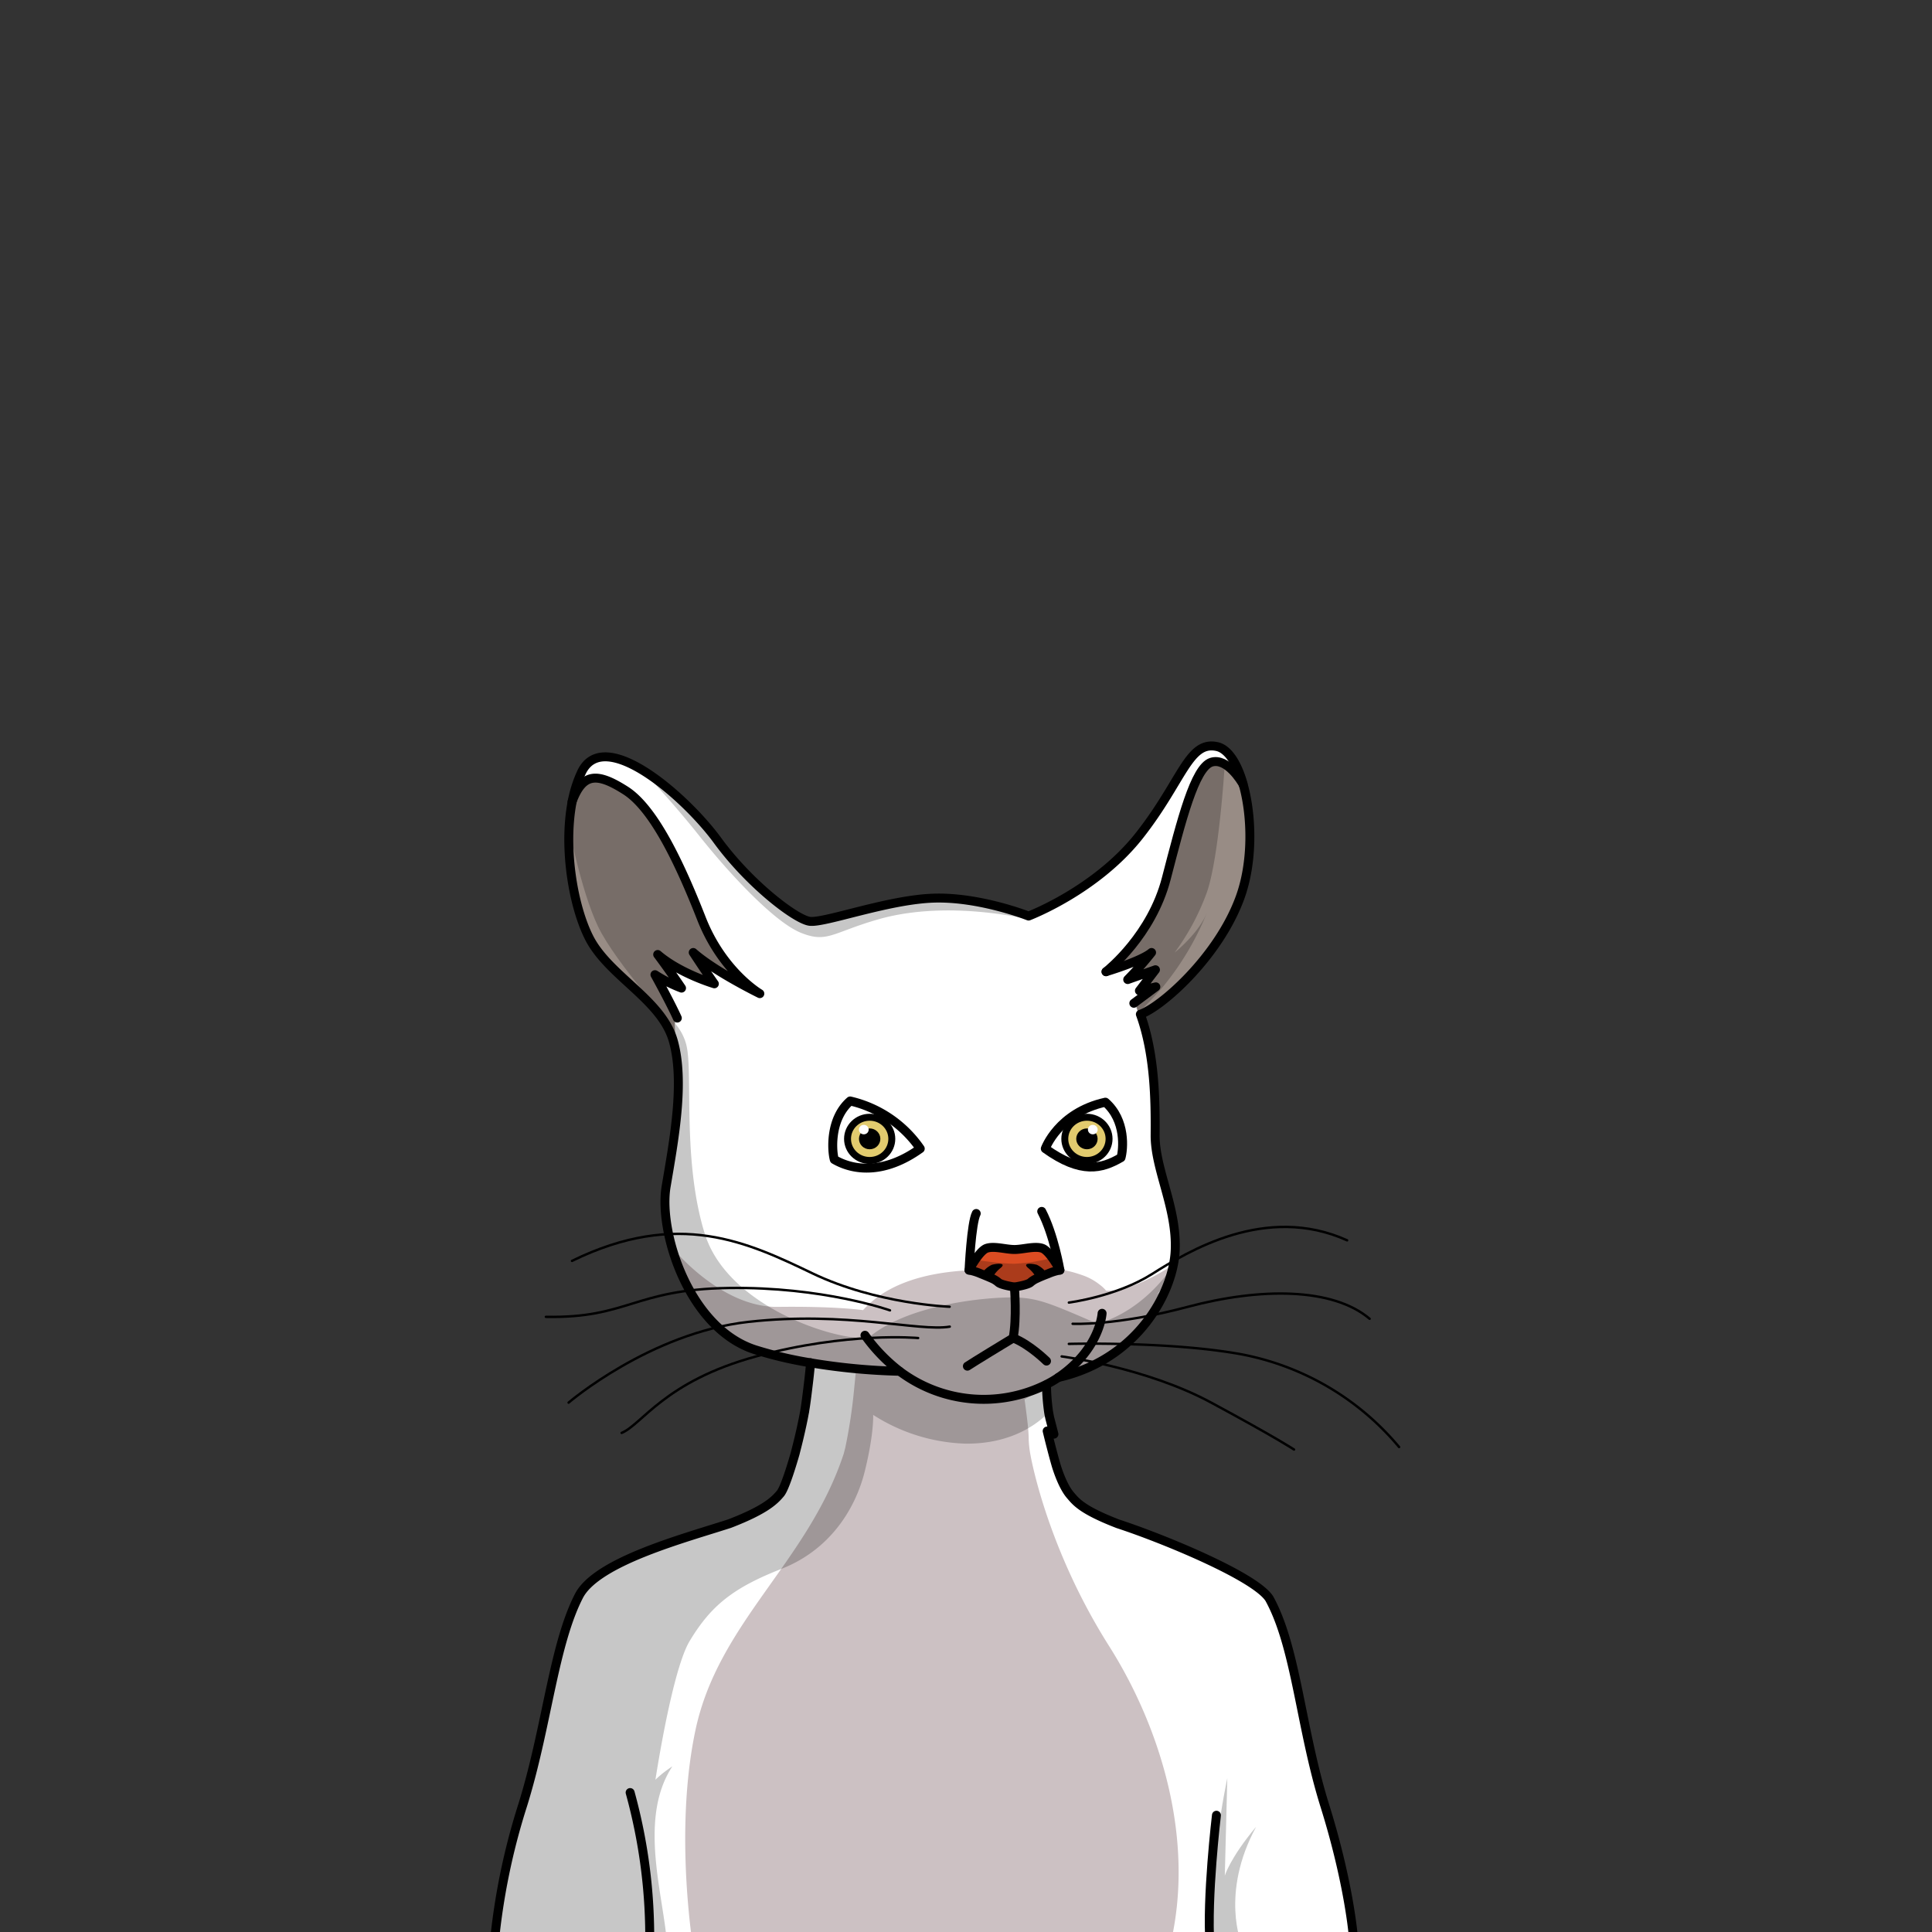 <svg xmlns="http://www.w3.org/2000/svg" viewBox="0 0 432 432">
  <rect x="0" y="0" width="432" height="432" fill="#333333" stroke="none"/>
  <defs>
    <style>.GUNDAN_RAT_BODY_RAT_BODY_36_cls-1{isolation:isolate;}.GUNDAN_RAT_BODY_RAT_BODY_36_cls-2{fill:#fff;}.GUNDAN_RAT_BODY_RAT_BODY_36_cls-3{fill:#988c85;}.GUNDAN_RAT_BODY_RAT_BODY_36_cls-4{fill:#ccc1c3;}.GUNDAN_RAT_BODY_RAT_BODY_36_cls-5{fill:#db4c22;}.GUNDAN_RAT_BODY_RAT_BODY_36_cls-6,.GUNDAN_RAT_BODY_RAT_BODY_36_cls-7,.GUNDAN_RAT_BODY_RAT_BODY_36_cls-9{fill:none;stroke:#000;stroke-linecap:round;}.GUNDAN_RAT_BODY_RAT_BODY_36_cls-6,.GUNDAN_RAT_BODY_RAT_BODY_36_cls-7{stroke-linejoin:round;}.GUNDAN_RAT_BODY_RAT_BODY_36_cls-6{stroke-width:2px;}.GUNDAN_RAT_BODY_RAT_BODY_36_cls-7{stroke-width:0.54px;}.GUNDAN_RAT_BODY_RAT_BODY_36_cls-8{fill:#e2cb6e;}.GUNDAN_RAT_BODY_RAT_BODY_36_cls-9{stroke-miterlimit:10;stroke-width:1.55px;}.GUNDAN_RAT_BODY_RAT_BODY_36_cls-10{opacity:0.22;mix-blend-mode:multiply;}</style>
  </defs>
  <g class="GUNDAN_RAT_BODY_RAT_BODY_36_cls-1">
    <g id="Body">
      <path class="GUNDAN_RAT_BODY_RAT_BODY_36_cls-2" d="M302.57,433v1.82H110.47a148.57,148.57,0,0,1,6.36-31c.17-.54.34-1.09.5-1.64,5-16.93,6.57-34.52,12.13-45.26,1.72-3.33,6.4-6.19,12-8.63,6.93-2.74,15.05-5.33,20.48-7.09l1.16-.37c8.18-3.15,10.1-5.25,11.36-6.73,1.47-1.74,2.82-6.79,3.35-9l0,0v0c.07-.28.16-.61.25-1v0c.35-1.38.83-3.3,1.26-5.34.1-.43.19-.87.27-1.3h0c.09-.44.17-.87.25-1.3v0c0-.19.07-.38.1-.56.09-.52.17-1,.24-1.55.17-1.19.32-2.4.46-3.57.22-1.75.4-3.4.53-4.73,0-.16,0-.31,0-.46s0-.3.05-.44h0l-.31,0h0c-1.48-.26-3-.55-4.5-.87l-1.51-.34c-1.54-.36-3.07-.76-4.58-1.2l-1.43-.45-.33-.12-.16-.06a.17.17,0,0,1-.1,0l-.24-.08-.24-.09h0a19.23,19.23,0,0,1-2.31-1.05c-.37-.2-.74-.41-1.1-.63s-.71-.46-1.06-.7l-.39-.28a.9.9,0,0,1-.2-.14,1.46,1.46,0,0,1-.21-.16l-.15-.1a1.3,1.3,0,0,1-.23-.18L162,298a.16.16,0,0,1-.08-.06l-.71-.58-.67-.61h0l-.06-.06h0l-.55-.54c-.53-.51-1-1.05-1.51-1.61-.24-.28-.48-.56-.71-.85s-.46-.57-.69-.87h0c-.18-.24-.36-.47-.53-.71h0l-.74-1.08a.61.61,0,0,0-.07-.1c-.25-.38-.5-.78-.74-1.17h0c-.15-.25-.3-.5-.44-.76l-.39-.67h0c-.29-.53-.57-1.05-.84-1.59h0l-.39-.8h0c-.13-.27-.25-.54-.37-.82l-.05-.09v0c0-.09-.08-.18-.11-.27q-.21-.46-.39-.93h0c-.16-.38-.31-.76-.45-1.13s-.31-.81-.45-1.22-.3-.89-.44-1.34c-.08-.24-.15-.49-.23-.74a2.58,2.58,0,0,0-.08-.26s0,0,0,0,0,0,0-.07c-.14-.5-.27-1-.39-1.48s-.24-1-.35-1.52c-.18-.83-.32-1.65-.44-2.45l0-.2c-.05-.34-.09-.67-.13-1s-.07-.58-.09-.87-.06-.75-.08-1.12a1.62,1.62,0,0,1,0-.22c0-.21,0-.4,0-.6v-.17c0-.11,0-.2,0-.31v-.08a21.71,21.71,0,0,1,.27-3.65c0-.09,0-.18.05-.27a.22.22,0,0,1,0-.08c.13-.77.26-1.56.4-2.36,0-.1,0-.21.05-.31.12-.73.25-1.48.38-2.24s.25-1.54.37-2.32c.07-.44.14-.89.2-1.34s.1-.63.14-.94c.22-1.47.42-3,.58-4.43.11-1,.21-2,.29-2.94q0-.39.06-.78v0a60.15,60.15,0,0,0,.18-6.25c0-.31,0-.64,0-1s0-.9-.08-1.34c0-.29,0-.57-.07-.85a.51.51,0,0,0,0-.13c0-.25-.05-.48-.08-.72-.07-.63-.16-1.25-.28-1.85a2.7,2.7,0,0,0-.08-.41c-.05-.32-.12-.63-.2-.94h0a4.77,4.77,0,0,0-.13-.51.61.61,0,0,0,0-.13.19.19,0,0,1,0-.07c0-.13-.06-.26-.1-.38h0c-.08-.29-.17-.56-.27-.84a16.09,16.09,0,0,0-1.09-2.39l0,0h0a8.38,8.38,0,0,0-.46-.75,20.28,20.28,0,0,0-1.33-1.9,0,0,0,0,1,0,0l-.26-.35c-.13-.16-.26-.32-.41-.48a1,1,0,0,0-.17-.2c-.19-.24-.4-.47-.62-.7-.06-.08-.13-.15-.2-.23l-.06-.06h0l-.37-.39-.24-.26c-.14-.14-.27-.29-.42-.43s-.22-.23-.34-.34l-.1-.1-.24-.23c-.23-.23-.46-.46-.7-.68l-.7-.66h0c-.23-.23-.47-.45-.71-.67l-.72-.66-1.92-1.77c-.54-.5-1.08-1-1.61-1.53l0,0h0s0,0,0,0c-.33-.32-.66-.65-1-1s-.74-.76-1.09-1.15-.65-.73-1-1.1l-.46-.56-.43-.57c-.22-.29-.43-.59-.63-.89l-.32-.48c-.11-.16-.21-.33-.31-.5l-.27-.49a4.67,4.67,0,0,1-.27-.49c-.17-.33-.33-.67-.49-1s-.25-.56-.36-.85c-.4-.92-.77-1.93-1.11-3q-.13-.42-.27-.87c-.15-.5-.3-1-.44-1.55-.1-.37-.19-.75-.29-1.13s-.13-.55-.19-.83l-.24-1.16c-.08-.37-.16-.75-.22-1.13h0c-.05-.26-.1-.51-.14-.78-.17-1-.31-2-.43-3,0-.22,0-.44-.07-.66s-.07-.66-.09-1c0-.15,0-.31,0-.48,0-.4-.07-.81-.09-1.21a0,0,0,0,1,0,0l0-.56c0-.34,0-.68,0-1,0-.08,0-.17,0-.26s0-.27,0-.41v-.16c0-.32,0-.64,0-1s0-.88,0-1.32h0c0-.45,0-.89.06-1.34v0c0-1.08.15-2.14.28-3.18h0c0-.26.07-.51.1-.76l.12-.74c0-.34.11-.68.18-1h0a27.13,27.13,0,0,1,2.07-6.55c.15-.31.31-.6.47-.87s.36-.5.54-.72.19-.22.29-.32h0a5.3,5.3,0,0,1,.63-.54l.33-.23a4.75,4.75,0,0,1,.59-.31l.11,0a3.59,3.59,0,0,1,.76-.26l.12,0,.27-.06a5,5,0,0,1,.66-.08h.19a1.88,1.88,0,0,1,.34,0,8.72,8.72,0,0,1,2.21.27l.18,0,.15,0a5.62,5.62,0,0,1,.55.15c.21.06.41.13.62.21l.08,0,.11,0c.27.1.55.2.82.32s.28.12.42.18l.09.05.33.14c.27.12.54.26.81.4l.25.14.07,0c.48.25,1,.52,1.45.82h.05l.08,0c.24.15.49.3.74.47l.3.19,1.13.76c.52.37,1,.75,1.58,1.16l.38.28.25.2h0c.25.19.48.37.72.58h0l.5.4a.86.86,0,0,0,.14.13l.07.06c.63.52,1.25,1.06,1.86,1.61l.84.77c.54.5,1.08,1,1.6,1.53h0l.07.07h0l.72.72.69.7.06.07c.68.7,1.32,1.39,1.91,2.08q.48.54.93,1.08l.27.31c.53.65,1,1.28,1.5,1.89l.08.1,0,0,0,0,.41.55h0c1.33,1.82,2.77,3.57,4.25,5.23l.74.81c1.24,1.36,2.51,2.64,3.76,3.82.5.47,1,.93,1.49,1.37s1,.86,1.46,1.27l1.42,1.16A35,35,0,0,0,179,205.3a7.6,7.6,0,0,0,1.67.68l.33.06h.11a4.26,4.26,0,0,0,.63,0h.21l.23,0,.5-.06.55-.08.6-.11.43-.08,1.21-.25,1.32-.31.74-.17.62-.15a2,2,0,0,0,.26-.06l1.42-.35.82-.21,2.26-.56,1-.23,1-.23,1-.24.11,0,1.28-.29.62-.13,1-.22.49-.1.52-.1.54-.11.47-.08,1-.19,1-.16.16,0c.88-.14,1.74-.26,2.6-.36h.1l.23,0,.85-.08.42,0,.53,0q.47,0,.93-.06c.24,0,.49,0,.73,0s.49,0,.74,0l.84,0h.23l.46,0,.4,0h.27l1.14.08.26,0,.91.09c.3,0,.61.06.9.1l.89.13c.3,0,.59.07.88.12l1.41.25a1.7,1.7,0,0,0,.31.06c.28,0,.56.1.83.16l1.61.35.69.16.82.21.72.19c.38.09.74.19,1.09.29h0l.86.25,1.72.53.42.14h0c.95.31,1.62.56,1.94.68l.18.07h0a67,67,0,0,0,20.92-13.69c.68-.66,1.33-1.35,2-2.06s1.27-1.46,1.87-2.23a124.15,124.15,0,0,0,9-13.63l.43-.68.41-.66.41-.61h0l.4-.57a15.27,15.27,0,0,1,1.57-2,5.28,5.28,0,0,1,3.54-1.9,5.09,5.09,0,0,1,1.62.12,4.48,4.48,0,0,1,2.19,1.28,9.49,9.49,0,0,1,1.53,2l.35.61h0a20,20,0,0,1,1.24,2.86c.18.53.36,1.08.52,1.65h0l0,.06q.12.44.24.9l.18.74c0,.19.09.39.13.6.08.39.16.79.23,1.2l.12.7q.08.39.12.81c0,.2.06.41.08.62a.59.59,0,0,0,0,.13.61.61,0,0,1,0,.15l.06.52c0,.27.07.56.09.84,0,.49.08,1,.11,1.5.06.92.09,1.84.09,2.78v.11q0,.82,0,1.65h0c0,.34,0,.67,0,1s0,.45,0,.68,0,.44-.05.66,0,.31,0,.46c0,.4-.08.78-.13,1.17s-.13,1-.21,1.49a.77.77,0,0,1,0,.15c-.08.49-.17,1-.26,1.45l0,.15v0c0,.09-.05.19-.07.28l-.12.58c-.05.22-.1.43-.16.64l-.27,1.07c-.14.49-.29,1-.45,1.46s-.23.67-.35,1h0c-.41,1.12-.89,2.22-1.41,3.3a.38.38,0,0,1-.06.13.09.09,0,0,1,0,.06c-.13.27-.26.54-.4.81-.46.91-.95,1.81-1.48,2.68s-.93,1.52-1.42,2.26l-.75,1.1c-.25.36-.5.72-.76,1.07s-.52.7-.79,1.05l-.4.51-.63.79-.63.78-.81.95c-.67.76-1.34,1.48-2,2.18q-.78.82-1.56,1.56l-.51.49h0a.3.3,0,0,0-.08.08l-.14.12-.69.64c-.79.71-1.56,1.36-2.29,1.95l-.87.68c-.42.31-.83.61-1.23.88l-.64.42-.61.38-.05,0c-.35.2-.68.38-1,.53a7.25,7.25,0,0,1-1,.41h0c0,.1.07.19.1.29.17.48.33,1,.48,1.45a0,0,0,0,1,0,0,1.61,1.61,0,0,1,.09.29s0,0,0,0c.14.41.26.83.37,1.25s.23.88.34,1.33h0c.08.29.14.57.21.87a2.56,2.56,0,0,1,.05.27c.12.51.23,1,.32,1.55a.13.13,0,0,1,0,.06c.12.61.23,1.23.32,1.84.06.38.12.76.17,1.15.12.82.21,1.63.3,2.45.06.58.11,1.16.16,1.74a2.45,2.45,0,0,1,0,.27c.06.71.11,1.41.15,2.11l0,.58c0,.63.06,1.25.08,1.87s0,1.23,0,1.83,0,1,0,1.47c0,1.48,0,2.89,0,4.22-.06,7.69,4.95,16.37,4.48,25.93,0,.22,0,.44-.05.66a5.7,5.7,0,0,1-.06.58c0,.3-.08.6-.13.91h0c0,.17-.05.35-.08.52s0,.22-.07.33a.09.09,0,0,1,0,.07h0a.5.5,0,0,1,0,.12h0a1,1,0,0,0,0,.17c-.1.49-.22,1-.37,1.5l0,.12v0a.75.75,0,0,1-.05.16c-.05.19-.12.4-.19.61s-.15.5-.24.75l-.3.83c-.05.12-.1.25-.14.38h0l-.27.67c-.08.19-.16.38-.25.57-.23.54-.49,1.08-.76,1.62l-.07.14c-.14.26-.28.53-.43.79a2.25,2.25,0,0,1-.12.21q-.15.28-.33.57a.6.6,0,0,1-.09.15l-.22.37-.17.27a1.17,1.17,0,0,1-.16.25l-.16.24q-.22.36-.48.72h0s0,0,0,0a.21.21,0,0,0,0,.06.83.83,0,0,1-.12.16c-.21.3-.43.61-.66.91s-.46.6-.7.9l-.7.84a1.19,1.19,0,0,1-.15.18l-.68.75-.11.13-.08.09-.17.18-.37.37c-.26.27-.53.53-.81.79l-.43.4c-.24.23-.49.44-.74.66h0l-.69.57-.71.57h0c-.55.43-1.11.83-1.7,1.22l-.6.4c-.6.39-1.21.76-1.85,1.1l-.66.36h0s0,0,0,0,0,0,0,0q-.45.24-.9.45a.91.91,0,0,1-.22.11l-.08,0h0l-.12.06c-.67.32-1.36.62-2.08.9-.37.15-.76.29-1.15.43l-1.18.39-.16.06h0a6,6,0,0,1-.69.2l-.43.12c-.53.15-1.08.29-1.63.41h0l-.44.29A23.05,23.05,0,0,1,234,309.6h0c0,.12,0,.24,0,.37h0a49.24,49.24,0,0,0,.43,5.48l.06.38c.07.44.15.85.24,1.22,0,.18.09.35.14.51l.79,3.1-1.51-.7s.43,1.81,1.05,4.18c0,0,2.2,7.9,4.1,10.13,1.25,1.49,2.52,3.3,10.7,6.45,10,3.24,30.77,11.79,33.83,16.69,6,10.94,6.95,28.87,12.4,46.3S302.57,433,302.57,433Z" />
      <path class="GUNDAN_RAT_BODY_RAT_BODY_36_cls-3" d="M129.25,176.46c-.13.21-3.37,10.85-1.64,20.33s2.6,14.84,9.82,20.14S151,232.14,151,232.14l-.25-6.08-3.18-7.44,4,1.07-2.69-5.44s8.09,4.09,10.48,5.16c-2.45-3.57-2.16-4-2.16-4l8.49,3.38s-5.87-7.73-8.14-11.73-5.74-15-11.17-22.76-11.67-11.07-14.11-10.66A4,4,0,0,0,129.25,176.46Z" />
      <path class="GUNDAN_RAT_BODY_RAT_BODY_36_cls-3" d="M278,176.27s-2.68-6.29-6.65-5.59-5.88,13-8.38,20-5.61,16.76-10.2,21-5.47,5.6-5.47,5.6l7.19-2.6-1.27,4,3.08-1.09-.34,3.68.77.28-2.79,2.8.81,3a73.76,73.76,0,0,0,14.39-12.12c6.53-7.28,11.07-21.08,10.6-28.31S278,176.27,278,176.27Z" />
      <path class="GUNDAN_RAT_BODY_RAT_BODY_36_cls-4" d="M262.4,282.75c-2.39,1.64-7.31,4.52-11.72,5.51h0a12.4,12.4,0,0,1-3.35.33,8.52,8.52,0,0,0-1.45-1.35s0,0,0,0h0a12.92,12.92,0,0,0-3.73-2.06c-1.37-.48-2.52-.81-3.42-1s-1.51-.35-1.78-.4l-.12,0h0v0l-.16,0-.06-.25h0l0-.17h0l-.27-1.24c0,.33.05.63.06.89,0,.58.05.95.05.95l-.08.05c-.17.1-.6.33-1.23.64,0,0,0,0,0,0a28.68,28.68,0,0,1-2.9,1.19l-.07,0-.25.08h0a40.57,40.57,0,0,0-4.26,1.8h0l-.07,0h0a12.29,12.29,0,0,1-3.93-.74h0a24.15,24.15,0,0,1-2.38-1l-.12-.05c-.14-.07-.28-.13-.42-.21l-.29-.14h0a20.4,20.4,0,0,1-2-1.13,6.44,6.44,0,0,1-.58-.42h0a1.51,1.51,0,0,1-.22-.19.69.69,0,0,1-.13-.21,2.34,2.34,0,0,1-.15-.52,5.8,5.8,0,0,1-.13-.83l-.34.76-.42,1c-5.95.35-13.87,1.48-20,5.81a21.72,21.72,0,0,0-3.5,3.1h0s-6.05-.9-19.09-.73a17.88,17.88,0,0,1-1.94-.08c-10.7-1-19.58-10.71-21.58-13.07,0,0,0,0,0,0l-.4-.49a.11.11,0,0,0,0,0,1.21,1.21,0,0,0,0,.18l.08.26c.11.36.23.72.35,1.09a44.62,44.62,0,0,0,2.07,4.85l.05.09a40.39,40.39,0,0,0,8.6,11.58,31.9,31.9,0,0,0,6,4.38l.07,0,.65.35h0a31.14,31.14,0,0,0,5.62,2.28c2.89.85,5.32,1.44,7.34,1.84l.37.08c6,1.16,8.23.67,8.23.67h2s-.14,1.7-.39,4.09h0A117.78,117.78,0,0,1,189,323.74q-.19.72-.33,1.29v0c-8,24.32-28.14,37.78-33.2,62-3.91,18.66-1.79,39.25-.61,47.72H261.7c5.53-23.2-2.07-48.31-13.69-66.66-14.24-22.49-17.64-43-17.65-43.06h0a22.53,22.53,0,0,1-.34-3.2c0-1.78-.33-4.46-.59-6.42-.18-1.45-.34-2.51-.34-2.51l3.07-1.84L234,310l.06,0,.11,0,2-.88.07,0,5.41-2.37.15-.06c.32-.14,1.18-.51,2.4-1.15h0l1.19-.65a41.61,41.61,0,0,0,6.07-4.22,35,35,0,0,0,4-3.91l0,0c.62-.71,1.22-1.47,1.8-2.26a1.23,1.23,0,0,0,.17-.25,33.76,33.76,0,0,0,2.23-3.71l1.78-3.31c-.05,0-.22.21-.5.45l-.06.06h0c-.46.39-1.19,1-2.17,1.69a31,31,0,0,0,3.16-4.49h0v0a16.7,16.7,0,0,0,1.15-2.48Z" />
      <path class="GUNDAN_RAT_BODY_RAT_BODY_36_cls-5" d="M220.67,279.52s-2.89,3.49-3,4.48,5.63,3.29,8.25,3.8,8.37-3.12,9.7-3.46,1.25-2,.26-3.3-3.43-2.21-7.47-1.78S221.72,279.26,220.67,279.52Z" />
      <path d="M223.62,283.61a7.12,7.12,0,0,0-1.81,2.27c-.7-.34-1.55-.68-2.38-1a5.8,5.8,0,0,1,2.33-2.06C223,282.47,225.26,282.34,223.62,283.61Z" />
      <path d="M230,283.61a7.12,7.12,0,0,1,1.81,2.27c.7-.34,1.55-.68,2.38-1a5.8,5.8,0,0,0-2.33-2.06C230.63,282.47,228.4,282.34,230,283.61Z" />
      <path class="GUNDAN_RAT_BODY_RAT_BODY_36_cls-6" d="M236.67,308h0c17.94-4.1,25.66-19.26,26.1-28.28.47-9.56-4.54-18.24-4.48-25.93s-.06-18.06-3.3-27c4.63-1.57,17.3-12.67,22.2-25.86,3-8,2.81-18.37.79-25.53l0-.06c-1.29-4.57-3.35-7.85-5.83-8.4-6.38-1.4-7.72,7.6-17.39,19.89s-24.77,18-24.77,18-11-4.36-21.31-4S184.21,206.5,181,206s-13.49-8.39-20.57-18.09S135,162.08,130,172.74a27.21,27.21,0,0,0-2.07,6.56c-2,10.37.26,23.43,3.82,30.41,4.37,8.56,16.17,13.8,18.79,23s.15,22.28-1.59,32.59,5.17,31.8,19.94,36.52a89.25,89.25,0,0,0,12.36,2.91,139.87,139.87,0,0,0,19.88,1.89" />
      <path class="GUNDAN_RAT_BODY_RAT_BODY_36_cls-6" d="M193.41,298.57a37.73,37.73,0,0,0,7.69,8,31.24,31.24,0,0,0,32.87,3,23.11,23.11,0,0,0,2.7-1.58h0c9.33-6.37,9.76-14.33,9.76-14.33" />
      <path class="GUNDAN_RAT_BODY_RAT_BODY_36_cls-6" d="M140.9,400.82a121.38,121.38,0,0,1,4.37,33.95" />
      <path class="GUNDAN_RAT_BODY_RAT_BODY_36_cls-6" d="M272,405.89s-2.22,18.64-1.44,28.88" />
      <path class="GUNDAN_RAT_BODY_RAT_BODY_36_cls-6" d="M181.22,304.71h0c0,.14,0,.29-.05.44s0,.3,0,.46c-.13,1.33-.31,3-.53,4.73-.14,1.17-.29,2.38-.46,3.57-.07.51-.15,1-.24,1.55,0,.18-.07.37-.1.56h0c-.08.43-.16.87-.25,1.3h0l-.27,1.3c-.43,2-.91,4-1.26,5.34v0c-.09.36-.18.69-.25,1v0c-.67,2.33-2.3,7.79-3.32,9-1.26,1.48-3.18,3.58-11.36,6.73l-1.16.37c-5.64,1.79-13.71,4.13-20.48,7.09-5.56,2.44-10.24,5.3-12,8.63-5.56,10.74-7.09,28.33-12.13,45.26-.16.55-.33,1.1-.5,1.64a148.57,148.57,0,0,0-6.36,31h192.1V433s-.91-11.8-6.36-29.22-6.38-35.36-12.4-46.3C280.75,352.53,260,344,250,340.74c-8.18-3.15-9.45-5-10.7-6.45-1.9-2.23-3.19-6.79-3.19-6.79-.33-1.15-.64-2.3-.91-3.34-.62-2.37-1.05-4.18-1.05-4.18l1.51.7-.93-3.61c-.11-.48-.21-1-.3-1.6A49.24,49.24,0,0,1,234,310h0c0-.13,0-.25,0-.37h0" />
      <path class="GUNDAN_RAT_BODY_RAT_BODY_36_cls-6" d="M247.32,217.27c.47-.14,8-2.42,10.17-4.29a75.33,75.33,0,0,1-5.33,6.05l6.2-2.19-3.58,4.69,3.67-.87-4.92,3.67" />
      <path class="GUNDAN_RAT_BODY_RAT_BODY_36_cls-6" d="M247.3,217.28h0c.51-.41,10.2-8.15,13.49-20.85,3.38-13,6.35-24.81,10.08-26,3.52-1.09,6.72,4.32,7.08,4.94l0,.06" />
      <path class="GUNDAN_RAT_BODY_RAT_BODY_36_cls-6" d="M127.9,179.3c2.42-6.5,5.57-6.64,12-2.53s12.29,16.75,16.95,28.63,13.05,16.78,13.05,16.78-10-4.88-14.89-9.2c3.24,4.94,4.72,7,4.72,7s-7.69-2.27-12.67-6.55c3.06,4.11,5.33,7.51,5.33,7.51a31.36,31.36,0,0,1-5.94-3c3.84,7,5,9.7,5,9.7" />
      <path class="GUNDAN_RAT_BODY_RAT_BODY_36_cls-6" d="M233.07,279.13c-1.66-.59-4.3.26-6.24.26s-4.58-.85-6.24-.26-3.91,4.87-3.91,4.87a11.75,11.75,0,0,1,2.57.79l.18.07c.83.34,1.68.68,2.38,1a5.5,5.5,0,0,1,1.4.87c.61.61,3.62,1.05,3.62,1.05s3-.44,3.62-1.05a5.5,5.5,0,0,1,1.4-.87c.7-.34,1.55-.68,2.38-1l.18-.07A11.75,11.75,0,0,1,237,284S234.73,279.72,233.07,279.13Z" />
      <path class="GUNDAN_RAT_BODY_RAT_BODY_36_cls-6" d="M226.83,287.8s.57,7.1-.3,11.39c-8.65,5.24-10.22,6.29-10.22,6.29" />
      <path class="GUNDAN_RAT_BODY_RAT_BODY_36_cls-6" d="M234,304.34s-3.75-3.71-7.42-5.15" />
      <path class="GUNDAN_RAT_BODY_RAT_BODY_36_cls-6" d="M237,284s-1.34-7.88-4.07-13.13" />
      <path class="GUNDAN_RAT_BODY_RAT_BODY_36_cls-6" d="M216.68,284s.5-10.56,1.61-12.66" />
      <path class="GUNDAN_RAT_BODY_RAT_BODY_36_cls-7" d="M212.34,292.19s-16.31-.58-30.64-7.45-30-14.45-53.8-2.8" />
      <path class="GUNDAN_RAT_BODY_RAT_BODY_36_cls-7" d="M127.14,313.63s18.21-15.61,40.23-18.06,38.1,2.25,45,1.07" />
      <path class="GUNDAN_RAT_BODY_RAT_BODY_36_cls-7" d="M199,293s-14.94-5.32-36.13-5-22.43,6.8-40.81,6.45" />
      <path class="GUNDAN_RAT_BODY_RAT_BODY_36_cls-7" d="M205.3,299.19s-15.8-1.46-36.25,4.11S143.53,318.56,139,320.4" />
      <path class="GUNDAN_RAT_BODY_RAT_BODY_36_cls-7" d="M239,291.26s10.61-1.34,18.59-6.38,25.43-15.75,43.63-7.54" />
      <path class="GUNDAN_RAT_BODY_RAT_BODY_36_cls-7" d="M239.84,296s9.55.53,25.75-3.79,32.39-4.34,40.66,2.67" />
      <path class="GUNDAN_RAT_BODY_RAT_BODY_36_cls-7" d="M239,300.5s22.64-.62,38.71,2.35a60.71,60.71,0,0,1,35.13,20.71" />
      <path class="GUNDAN_RAT_BODY_RAT_BODY_36_cls-7" d="M237.39,303.3s18.76,2.41,33.44,10.33,18.52,10.49,18.52,10.49" />
      <path class="GUNDAN_RAT_BODY_RAT_BODY_36_cls-2" d="M205.77,256.84a26.19,26.19,0,0,0-15.67-10.66c-4.66,4.07-4.07,11.3-3.55,13.1C190.86,261.79,197.73,262.6,205.77,256.84Z" />
      <path class="GUNDAN_RAT_BODY_RAT_BODY_36_cls-6" d="M205.77,256.84a26.19,26.19,0,0,0-15.67-10.66c-4.66,4.07-4.07,11.3-3.55,13.1C190.86,261.79,197.73,262.6,205.77,256.84Z" />
      <path class="GUNDAN_RAT_BODY_RAT_BODY_36_cls-8" d="M194.46,249.82a4.83,4.83,0,1,0,4.95,4.83A4.89,4.89,0,0,0,194.46,249.82Z" />
      <ellipse cx="194.46" cy="254.65" rx="2.39" ry="2.33" />
      <ellipse class="GUNDAN_RAT_BODY_RAT_BODY_36_cls-2" cx="193.15" cy="252.58" rx="1.09" ry="1.06" />
      <ellipse class="GUNDAN_RAT_BODY_RAT_BODY_36_cls-9" cx="194.46" cy="254.65" rx="4.95" ry="4.83" />
      <path class="GUNDAN_RAT_BODY_RAT_BODY_36_cls-2" d="M233.73,256.84s2.89-8.06,13.44-10.39c4.66,4.08,4,10.59,3.49,12.4C246.35,261.35,241.77,262.6,233.73,256.84Z" />
      <path class="GUNDAN_RAT_BODY_RAT_BODY_36_cls-6" d="M233.73,256.84s2.89-8.06,13.44-10.39c4.66,4.08,4,10.59,3.49,12.4C246.35,261.35,241.77,262.6,233.73,256.84Z" />
      <path class="GUNDAN_RAT_BODY_RAT_BODY_36_cls-8" d="M243,249.82a4.83,4.83,0,1,1-4.95,4.83A4.9,4.9,0,0,1,243,249.82Z" />
      <ellipse cx="243.04" cy="254.65" rx="2.39" ry="2.33" />
      <ellipse class="GUNDAN_RAT_BODY_RAT_BODY_36_cls-2" cx="244.35" cy="252.58" rx="1.09" ry="1.06" />
      <ellipse class="GUNDAN_RAT_BODY_RAT_BODY_36_cls-9" cx="243.04" cy="254.65" rx="4.95" ry="4.83" />
      <g class="GUNDAN_RAT_BODY_RAT_BODY_36_cls-10">
        <path d="M262.4,282.8s-5.92,10-17,13.2c-11-4.77-13.17-5.64-18.27-5.9-8.24-.09-24.82,2-33,9.09-7.52.61-31.46-7.09-36.53-23.3s-2.62-35.95-4.11-42.15-7.88-9-7.88-9,7.09,6.56,6.26,18.31-4.93,26.25-2.49,34.08,5.25,17.29,16.08,23.09,23.41,5.57,23.41,5.57l12.9,1.51s9,5.56,19.53,5.63a52.54,52.54,0,0,0,14.33-3.6l3.84-2.05a29.51,29.51,0,0,0,14.77-9.13C260.69,290.71,262.16,284.22,262.4,282.8Z" />
        <path d="M234.41,315.47l.06.38c-3.74,3.79-9.93,7.07-18.67,6.95a40.44,40.44,0,0,1-20.56-6.43s.22,4.18-1.87,12.6-7.76,17.56-18.61,21.82S159,359,154.23,366.9c-4.4,7.24-8.72,37-8.73,38.91,0-.84-5.3-4.08,4.85-10.86-7.74,11.72-1.92,29-1.2,39.82H110.47a148.57,148.57,0,0,1,6.36-31c.17-.54.34-1.09.5-1.64,5-16.93,6.57-34.52,12.13-45.26,1.72-3.33,6.4-6.19,12-8.63,6.93-2.74,15.05-5.33,20.48-7.09l1.16-.37c8.18-3.15,10.1-5.25,11.36-6.73,1.47-1.74,2.82-6.79,3.35-9l0,0v0c.07-.28.16-.61.25-1v0c.35-1.38.83-3.3,1.26-5.34.1-.43.19-.87.27-1.3h0c.09-.44.17-.87.25-1.3v0c0-.19.07-.38.1-.56.09-.52.17-1,.24-1.55.17-1.19.32-2.4.46-3.57.22-1.75.4-3.4.53-4.73,0-.16,0-.31,0-.46s0-.3.05-.44h0l-.31,0h0c-1.48-.26-3-.55-4.5-.87l-1.51-.34c-1.54-.36-3.07-.76-4.58-1.2l-1.43-.45-.33-.12-.16-.06a.17.17,0,0,1-.1,0l-.24-.08-.24-.09h0a19.23,19.23,0,0,1-2.31-1.05c-.37-.2-.74-.41-1.1-.63s-.71-.46-1.06-.7l-.39-.28a.9.9,0,0,1-.2-.14,1.46,1.46,0,0,1-.21-.16l-.15-.1a1.3,1.3,0,0,1-.23-.18L162,298a.16.16,0,0,1-.08-.06l-.71-.58-.67-.61h0l-.06-.06h0l-.55-.54c-.53-.51-1-1.05-1.51-1.61-.24-.28-.48-.56-.71-.85s-.46-.57-.69-.87h0c-.18-.24-.36-.47-.53-.71h0l-.74-1.08a.61.61,0,0,0-.07-.1c-.25-.38-.5-.78-.74-1.17h0c-.15-.25-.3-.5-.44-.76l1.29-.91s21.79,9.93,44,15.25c12.81,3.06,35.3,0,36.48,5A23.05,23.05,0,0,1,234,309.6h0c0,.12,0,.24,0,.37h0A49.24,49.24,0,0,0,234.41,315.47Z" />
        <path d="M274.43,397.61s-5,22.95-2.6,37.16h5.82s-4.87-11.37,3.22-26.29c-5.86,7-7,10.93-7,10.93S274.28,403.28,274.43,397.61Z" />
        <path d="M234.88,317.51c.09-.21.42-.94.82-1.81A11.71,11.71,0,0,1,234.88,317.51Z" />
        <path d="M126.92,183.5s2.84,15.42,6.81,23.68,17.17,22.67,17.17,22.67l.31-2.23-3.42-8.48,3.68,1-1.7-4.17,9.16,3.22-1.26-3.61,8.37,4.56S157.41,209.7,154.7,200,144.3,178.06,138,175.62s-8.3-.18-8.3-.18Z" />
        <path d="M143.44,172.1s6.2,6.33,13,14.89,16.78,19.22,22.63,21.58,7,0,17-2.91c16-4.72,34.55.06,34.55.06s-13.43-6.23-24.35-4.66a220.82,220.82,0,0,0-24.38,5.42s-6.29-3-14.77-11.54S147.81,173.28,143.44,172.1Z" />
        <path d="M273.84,171.13s-1.26,20.93-4.06,28.62A53.16,53.16,0,0,1,262.65,213s5.47-4.32,7.31-9.13a63.55,63.55,0,0,1-10,16.87,73.74,73.74,0,0,1-5.49,5.74l-.76-2.13,2.27-2.39,0-2.06.59-2.43-3.34,1,2.29-4.2-5.4,2,.1-1.7s5.74-4.35,9.32-15.75,7.71-24.93,9.91-27.41A2.82,2.82,0,0,1,273.84,171.13Z" />
        <path d="M218.29,281.74c.05,0,5.42.82,8.54.84a42.76,42.76,0,0,0,8.11-1.22l1.71,3.12s-3.72,1.32-6.15,2.23a30.94,30.94,0,0,1-4.61,1.35,7.31,7.31,0,0,1-2.22-.67,32.54,32.54,0,0,0-3.4-1.82,9.8,9.8,0,0,1-2-.66c0-.13-1.26-.68-1.26-.68Z" />
      </g>
    </g>
  </g>
</svg>